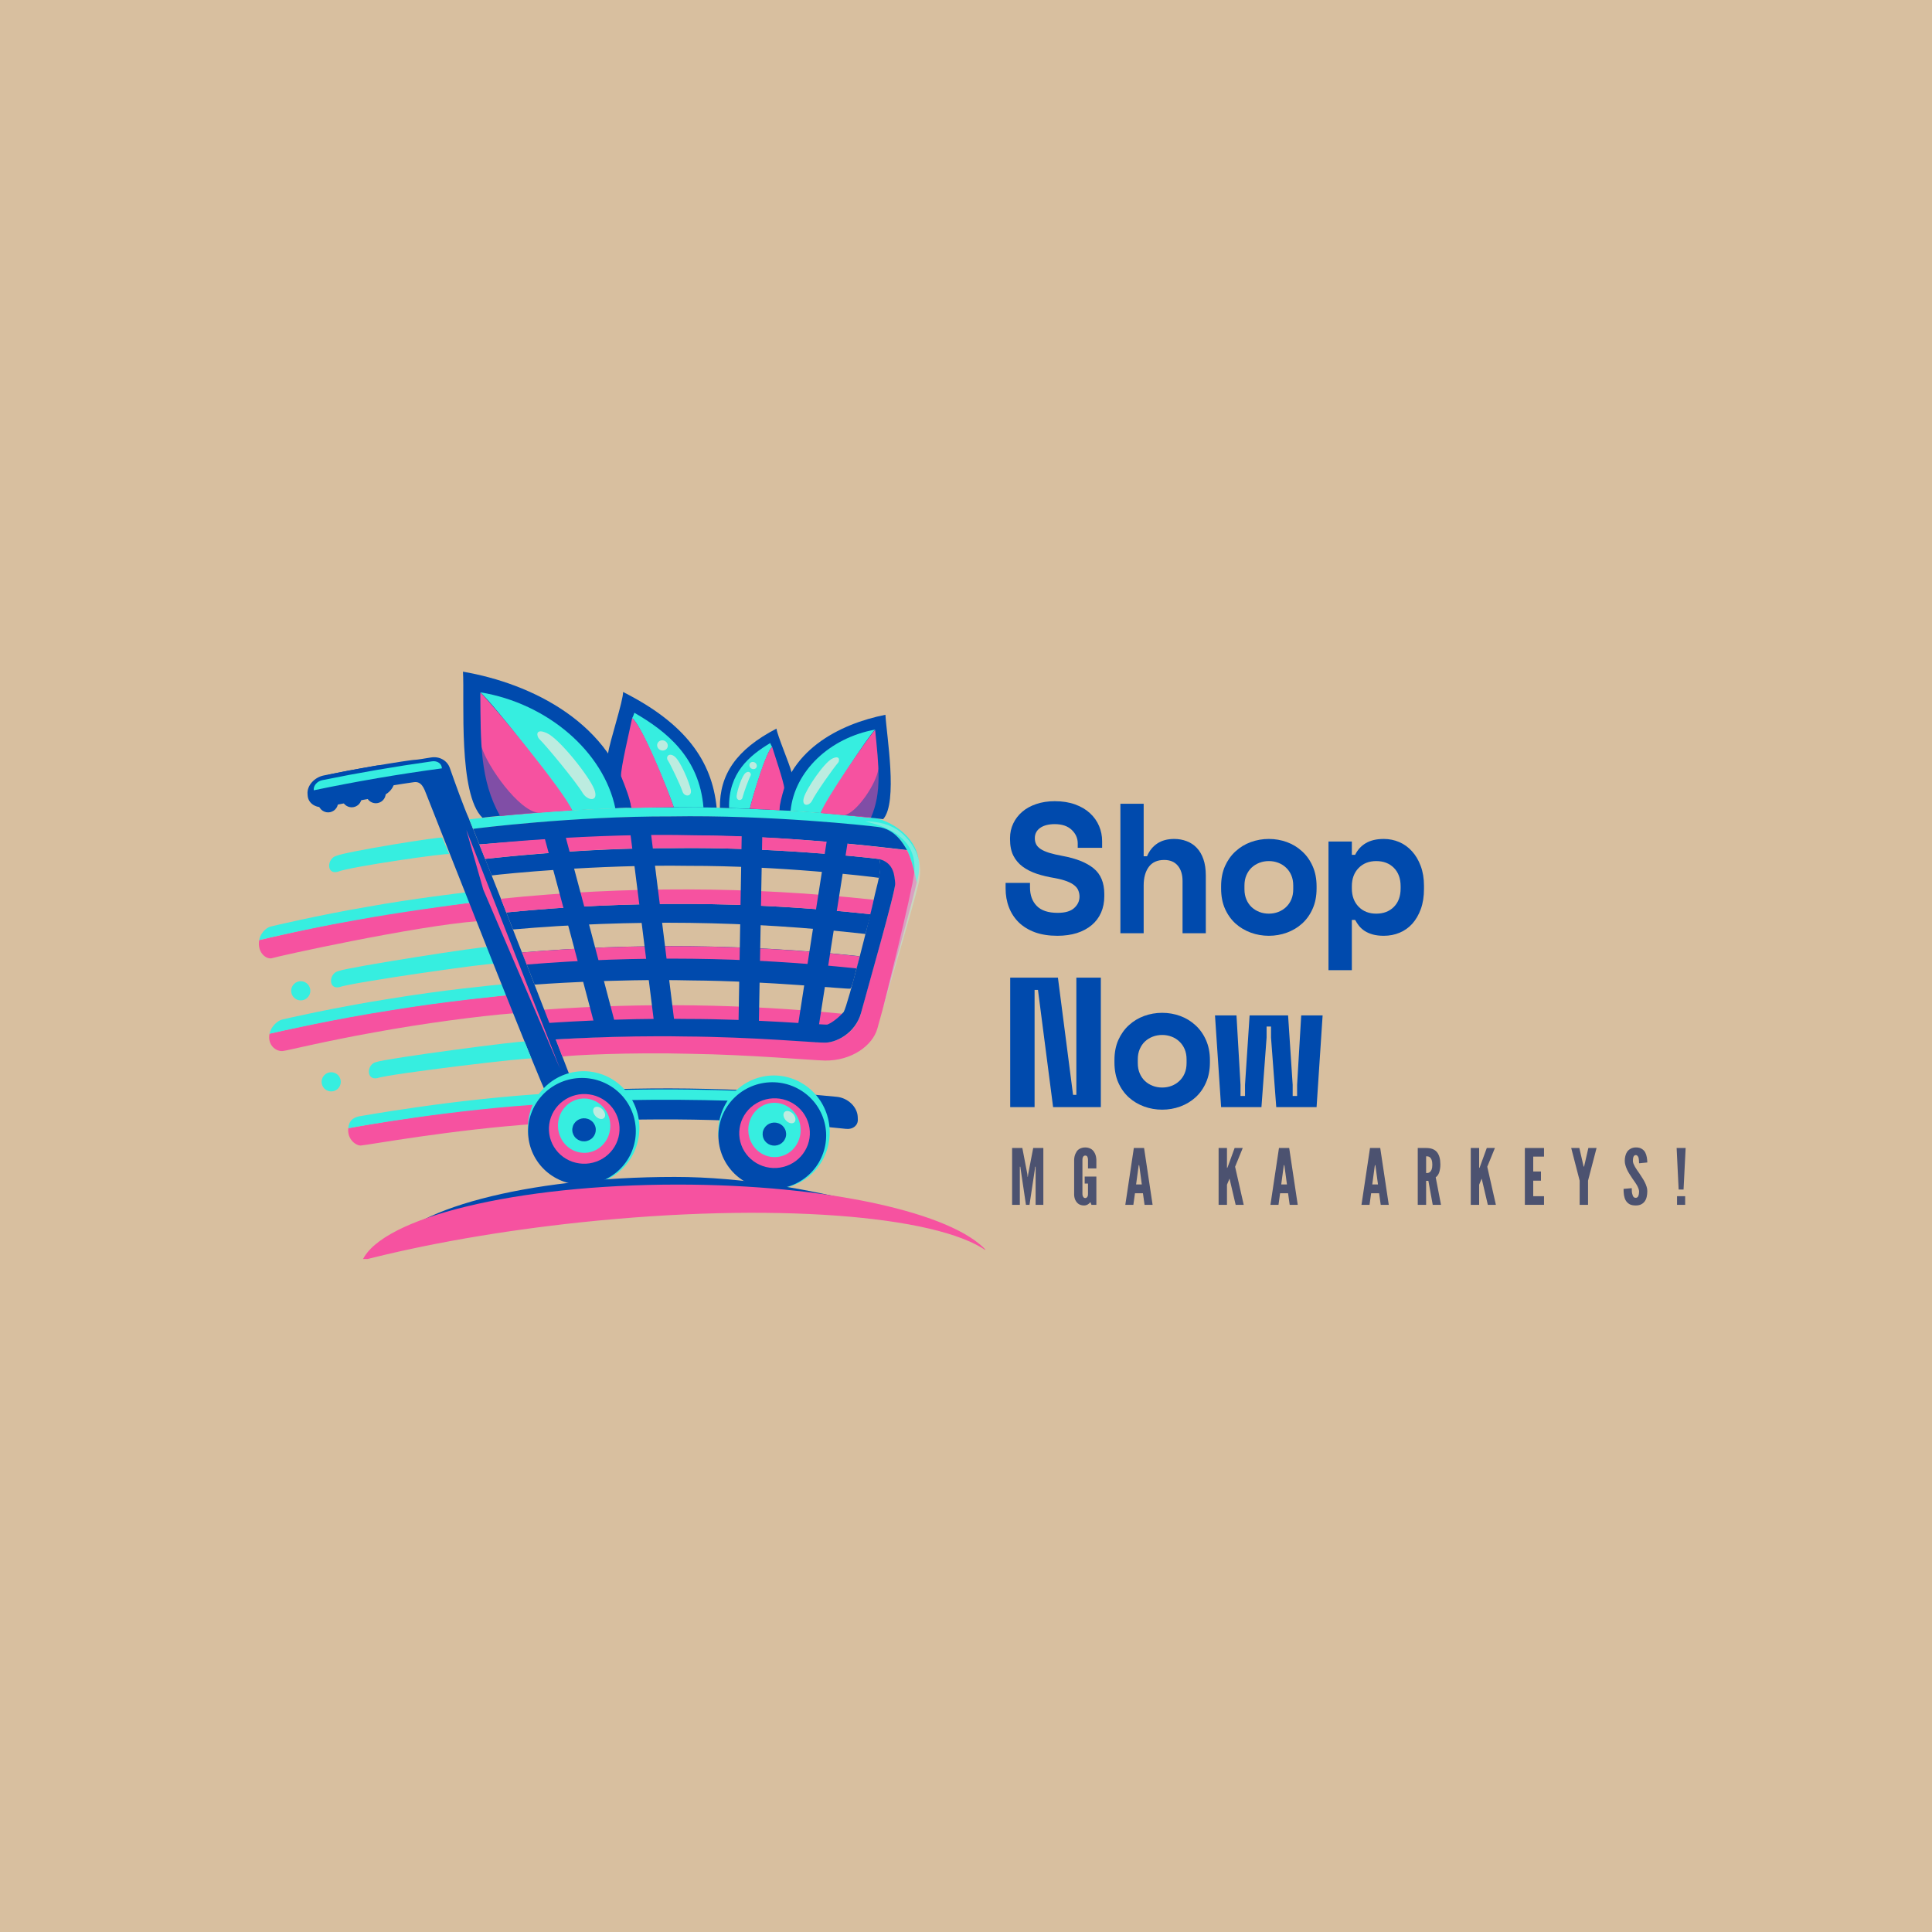<svg xmlns="http://www.w3.org/2000/svg" xmlns:xlink="http://www.w3.org/1999/xlink" width="500" zoomAndPan="magnify" viewBox="0 0 375 375" height="500" preserveAspectRatio="xMidYMid meet" version="1.0"><defs><filter x="0%" y="0%" width="100%" height="100%" id="1179db35fb"><feColorMatrix values="0 0 0 0 1 0 0 0 0 1 0 0 0 0 1 0 0 0 1 0" color-interpolation-filters="sRGB"/></filter><g/><clipPath id="c8ba85549f"><path d="M 50.23 175 L 93 175 L 93 187 L 50.23 187 Z M 50.23 175 " clip-rule="nonzero"/></clipPath><clipPath id="3d2097dcec"><path d="M 50.23 173 L 92 173 L 92 183 L 50.23 183 Z M 50.23 173 " clip-rule="nonzero"/></clipPath><clipPath id="aea86db138"><path d="M 89 130.371 L 123 130.371 L 123 159 L 89 159 Z M 89 130.371 " clip-rule="nonzero"/></clipPath><mask id="c8e65ee6a7"><g filter="url(#1179db35fb)"><rect x="-37.5" width="450" fill="#000000" y="-37.5" height="450" fill-opacity="0.48"/></g></mask><clipPath id="f087d412c5"><path d="M 0.121 1 L 11.641 1 L 11.641 14.641 L 0.121 14.641 Z M 0.121 1 " clip-rule="nonzero"/></clipPath><clipPath id="9b0f89c8cb"><rect x="0" width="12" y="0" height="15"/></clipPath><mask id="29faf1a121"><g filter="url(#1179db35fb)"><rect x="-37.5" width="450" fill="#000000" y="-37.5" height="450" fill-opacity="0.48"/></g></mask><clipPath id="86bacc4319"><path d="M 0.68 0.039 L 7.879 0.039 L 7.879 9.879 L 0.68 9.879 Z M 0.68 0.039 " clip-rule="nonzero"/></clipPath><clipPath id="d2c4d57c7d"><rect x="0" width="8" y="0" height="10"/></clipPath><mask id="c5ab46cfc5"><g filter="url(#1179db35fb)"><rect x="-37.5" width="450" fill="#000000" y="-37.5" height="450" fill-opacity="0.51"/></g></mask><clipPath id="eb7f0efc2e"><path d="M 0.762 0.121 L 11.801 0.121 L 11.801 37.078 L 0.762 37.078 Z M 0.762 0.121 " clip-rule="nonzero"/></clipPath><clipPath id="cead7c4b1c"><rect x="0" width="12" y="0" height="38"/></clipPath><clipPath id="44767dbfdc"><path d="M 70 229 L 191.23 229 L 191.23 244.371 L 70 244.371 Z M 70 229 " clip-rule="nonzero"/></clipPath></defs><rect x="-37.5" width="450" fill="#ffffff" y="-37.5" height="450" fill-opacity="1"/><rect x="-37.5" width="450" fill="#d8bf9f" y="-37.5" height="450" fill-opacity="1"/><path fill="#36eee0" d="M 66.148 209.984 C 66.148 210.23 66.098 210.469 66.004 210.695 C 65.91 210.922 65.777 211.125 65.602 211.301 C 65.426 211.473 65.227 211.609 64.996 211.703 C 64.77 211.797 64.531 211.844 64.285 211.844 C 64.039 211.844 63.801 211.797 63.574 211.703 C 63.344 211.609 63.145 211.473 62.969 211.301 C 62.793 211.125 62.66 210.922 62.566 210.695 C 62.469 210.469 62.422 210.23 62.422 209.984 C 62.422 209.734 62.469 209.5 62.566 209.27 C 62.66 209.043 62.793 208.84 62.969 208.668 C 63.145 208.492 63.344 208.359 63.574 208.262 C 63.801 208.168 64.039 208.121 64.285 208.121 C 64.531 208.121 64.77 208.168 64.996 208.262 C 65.227 208.359 65.426 208.492 65.602 208.668 C 65.777 208.84 65.91 209.043 66.004 209.27 C 66.098 209.5 66.148 209.734 66.148 209.984 Z M 66.148 209.984 " fill-opacity="1" fill-rule="nonzero"/><path fill="#36eee0" d="M 60.238 192.312 C 60.238 192.562 60.191 192.797 60.098 193.027 C 60 193.254 59.867 193.457 59.691 193.629 C 59.52 193.805 59.316 193.941 59.09 194.035 C 58.859 194.129 58.621 194.176 58.375 194.176 C 58.129 194.176 57.891 194.129 57.664 194.035 C 57.434 193.941 57.234 193.805 57.059 193.629 C 56.887 193.457 56.75 193.254 56.656 193.027 C 56.562 192.797 56.516 192.562 56.516 192.312 C 56.516 192.066 56.562 191.828 56.656 191.602 C 56.75 191.375 56.887 191.172 57.059 190.996 C 57.234 190.824 57.434 190.688 57.664 190.594 C 57.891 190.5 58.129 190.453 58.375 190.453 C 58.621 190.453 58.859 190.5 59.09 190.594 C 59.316 190.688 59.52 190.824 59.691 190.996 C 59.867 191.172 60 191.375 60.098 191.602 C 60.191 191.828 60.238 192.066 60.238 192.312 Z M 60.238 192.312 " fill-opacity="1" fill-rule="nonzero"/><path fill="#36eee0" d="M 95.891 187.086 C 95.449 186 95.004 184.922 94.562 183.84 C 94.535 183.523 67.5 187.738 65.68 188.488 C 63.82 188.898 63.645 192.129 65.902 191.598 C 68.125 190.707 95.867 186.754 95.891 187.09 Z M 95.891 187.086 " fill-opacity="1" fill-rule="nonzero"/><path fill="#f652a0" d="M 105.527 195.98 C 124.953 194.59 144.438 194.863 163.77 196.801 C 163.77 196.801 161.352 199.301 160.598 199.234 C 160.23 199.195 146.766 197.988 133.371 198.016 C 119.977 197.848 106.648 198.914 106.66 198.906 C 106.281 197.93 105.902 196.953 105.527 195.977 Z M 105.527 195.98 " fill-opacity="1" fill-rule="nonzero"/><path fill="#004aad" d="M 118.02 146.273 C 118.344 143.887 120.98 136.008 120.938 134.312 C 132.953 140.375 138.227 147.641 139.102 156.801 C 136.551 156.672 120.48 156.734 119.438 156.887 C 117.395 153.992 117.406 148.594 118.02 146.273 Z M 118.02 146.273 " fill-opacity="1" fill-rule="nonzero"/><path fill="#f652a0" d="M 142.969 217.484 C 138.52 217.094 121.031 216.703 104.328 218.117 C 87.613 219.262 71.688 222.207 70.117 222.336 C 69.289 222.48 67.348 221.266 67.602 218.992 C 68.488 218.816 87.258 215.266 106.074 214.16 C 124.879 212.676 143.73 213.633 144.5 213.727 C 143.844 214.898 143.152 216.297 142.969 217.488 Z M 142.969 217.484 " fill-opacity="1" fill-rule="nonzero"/><path fill="#f652a0" d="M 99.621 196.684 C 92.926 197.211 82.023 198.66 72.68 200.379 C 63.332 202.035 55.547 203.957 54.902 204.004 C 53.512 204.145 51.867 202.773 52.32 200.641 C 53.398 200.383 64.285 197.84 75.242 196.129 C 86.191 194.285 97.207 193.273 98.238 193.199 C 98.75 194.387 99.277 195.762 99.621 196.684 Z M 99.621 196.684 " fill-opacity="1" fill-rule="nonzero"/><path fill="#36eee0" d="M 97.395 191.066 C 96.277 191.164 85.816 192.168 75.57 193.871 C 65.32 195.465 55.285 197.758 54.77 197.891 C 53.727 198.164 52.555 199.379 52.32 200.645 C 53.887 200.289 64.984 197.777 75.922 196.09 C 86.848 194.281 97.617 193.305 98.234 193.188 C 98.023 192.727 97.699 191.824 97.391 191.066 Z M 97.395 191.066 " fill-opacity="1" fill-rule="nonzero"/><g clip-path="url(#c8ba85549f)"><path fill="#f652a0" d="M 92.73 178.801 C 80.746 179.691 53.766 185.625 52.648 186.02 C 51.406 186.129 49.926 184.668 50.305 182.477 C 51.266 182.238 61.004 179.895 70.801 178.211 C 80.59 176.426 90.441 175.301 91.363 175.219 C 91.988 176.375 92.414 177.848 92.73 178.801 Z M 92.73 178.801 " fill-opacity="1" fill-rule="nonzero"/></g><g clip-path="url(#3d2097dcec)"><path fill="#36eee0" d="M 90.574 173.199 C 89.578 173.309 80.227 174.402 71.07 176.055 C 61.906 177.617 52.941 179.73 52.48 179.855 C 51.551 180.109 50.508 181.254 50.305 182.473 C 51.625 182.156 59.867 180.211 68.816 178.641 C 77.758 177.004 87.41 175.738 91.363 175.215 C 91.152 174.816 90.895 173.945 90.57 173.195 Z M 90.574 173.199 " fill-opacity="1" fill-rule="nonzero"/></g><path fill="#004aad" d="M 106.121 212.379 C 105.066 210.883 86.91 164.695 82.793 154.266 C 82.301 152.977 81.805 151.602 80.34 151.82 C 75.684 152.465 66.074 154.191 65.465 154.195 C 64.656 154.152 61.469 152.184 63.438 150.484 C 65.395 149.832 79.719 147.438 80.637 147.473 C 81.066 147.449 82.391 147.234 83.668 147.023 C 85.289 146.758 86.801 147.605 87.309 149.059 C 88.328 151.961 90.012 156.668 91.078 159.039 C 97.898 175.805 109.852 206.855 110.73 209.148 C 109.031 209.973 107.129 211.559 106.121 212.379 Z M 106.121 212.379 " fill-opacity="1" fill-rule="nonzero"/><path fill="#36eee0" d="M 177.926 171.324 C 177.715 170.52 177.52 169.508 177.242 168.426 C 177.148 168.051 177.039 167.664 176.922 167.273 C 176.891 167.172 176.855 167.07 176.824 166.973 C 176.691 166.559 176.543 166.145 176.371 165.738 C 176.344 165.672 176.32 165.609 176.289 165.547 C 176.262 165.488 176.238 165.43 176.211 165.371 C 175.938 164.773 175.613 164.191 175.227 163.648 C 174.184 162.195 172.672 161.016 170.387 160.551 C 167.996 160.262 149.094 158.215 130.41 158.5 C 111.727 158.434 93.262 160.703 91.836 160.918 C 91.609 160.352 91.293 159.496 91.082 159.039 C 92.277 158.887 111.281 156.598 130.246 156.723 C 149.215 156.473 168.141 158.629 169.277 158.719 C 170.609 158.793 173.18 159.703 175.254 161.539 C 177.586 163.594 179.293 166.816 177.934 171.324 Z M 177.926 171.324 " fill-opacity="1" fill-rule="nonzero"/><path fill="#004aad" d="M 93.039 163.891 C 96.562 163.695 116.867 161.727 136.477 162.227 C 156.098 162.344 175.027 164.934 176.047 164.996 C 175.418 163.895 173.781 160.898 170.387 160.508 C 168.516 160.254 149.254 158.145 130.262 158.465 C 111.273 158.406 92.547 160.781 91.836 160.879 C 92.355 162.172 92.824 163.344 93.043 163.891 Z M 93.039 163.891 " fill-opacity="1" fill-rule="nonzero"/><path fill="#004aad" d="M 95.43 169.922 C 97.949 169.602 115.914 167.773 133.637 168.059 C 151.371 168.035 168.863 170.121 170.59 170.387 C 170.875 169.484 171.012 167.539 170.652 166.738 C 167.336 166.297 148.973 164.398 131.043 164.625 C 113.117 164.535 95.633 166.574 94.152 166.711 C 94.566 167.75 95.125 169.16 95.43 169.922 Z M 95.43 169.922 " fill-opacity="1" fill-rule="nonzero"/><path fill="#f652a0" d="M 177.926 171.324 C 177.375 173.93 173.625 187.574 171.551 195.09 C 171.551 195.09 171.551 195.102 171.551 195.102 L 171.551 195.109 C 170.949 197.27 170.496 198.922 170.293 199.652 C 169.383 202.902 165.34 205.926 160.098 205.852 C 157.484 205.793 145.602 204.715 133.93 204.539 C 122.266 204.23 110.816 204.82 109.16 205.082 C 108.758 204.039 108.258 202.742 107.875 201.75 C 108.832 201.668 121.285 200.852 133.75 201.086 C 146.219 201.156 158.707 202.281 159.824 202.363 C 162.094 202.504 166.148 200.691 167.148 196.543 C 168.141 192.375 173.75 173.531 173.73 171.566 C 173.699 169.59 172.961 167.41 170.656 166.738 C 166.746 166.219 148.012 164.352 130.051 164.617 C 112.094 164.562 94.91 166.648 94.156 166.711 C 93.836 165.906 93.047 163.93 93.047 163.93 C 95.16 163.738 115.055 161.645 134.816 162.129 C 154.594 162.211 174.234 164.867 176.051 165.035 C 176.105 165.141 176.16 165.254 176.215 165.371 C 176.242 165.43 176.27 165.484 176.293 165.547 C 176.324 165.609 176.348 165.672 176.375 165.738 C 176.535 166.117 176.688 166.535 176.832 166.973 C 176.863 167.074 176.895 167.176 176.926 167.273 C 177.043 167.637 177.152 168.008 177.254 168.371 C 177.574 169.539 177.82 170.66 177.93 171.324 Z M 177.926 171.324 " fill-opacity="1" fill-rule="nonzero"/><path fill="#004aad" d="M 99.57 180.406 C 122.371 178.414 145.293 178.703 167.984 181.285 C 168.324 180.008 168.668 178.73 169.008 177.457 C 145.543 174.895 121.84 174.781 98.273 177.102 C 98.707 178.203 99.141 179.305 99.57 180.406 Z M 99.57 180.406 " fill-opacity="1" fill-rule="nonzero"/><path fill="#f652a0" d="M 97.227 174.449 C 97.574 175.332 97.922 176.219 98.273 177.102 C 121.84 174.781 145.543 174.895 169.008 177.457 C 169.199 176.52 169.395 175.578 169.586 174.645 C 145.582 172.023 121.328 171.965 97.227 174.449 Z M 97.227 174.449 " fill-opacity="1" fill-rule="nonzero"/><path fill="#004aad" d="M 101.324 184.875 C 123.145 183.023 145.059 183.258 166.773 185.594 C 166.773 185.594 165.539 191.504 165.059 191.895 C 164.602 192.055 149.305 190.41 134.086 190.301 C 118.875 189.941 103.738 191.117 103.758 191.113 C 102.949 189.031 102.137 186.949 101.324 184.875 Z M 101.324 184.875 " fill-opacity="1" fill-rule="nonzero"/><path fill="#f652a0" d="M 102.238 187.215 C 123.586 185.465 145.023 185.715 166.27 187.977 C 166.473 187.191 166.676 186.41 166.883 185.629 C 145.133 183.277 123.18 183.027 101.324 184.875 C 101.629 185.656 101.934 186.438 102.238 187.215 Z M 102.238 187.215 " fill-opacity="1" fill-rule="nonzero"/><path fill="#004aad" d="M 107.062 201.801 C 107.062 201.801 119.887 200.934 132.883 201.18 C 145.887 201.246 159.059 202.438 159.824 202.367 C 162.09 202.535 166.055 200.629 167.145 196.543 C 168.227 192.441 173.891 172.797 173.758 171.449 C 173.617 170.098 173.594 167.512 170.652 166.738 C 171.324 168.719 170.164 171.828 169.586 174.641 C 169 177.445 164.598 195.047 163.754 196.43 C 162.59 197.715 161.32 198.613 160.578 198.867 C 160.223 198.992 146.785 197.781 133.293 197.777 C 119.809 197.574 106.273 198.574 105.828 198.598 C 106.219 199.605 107.066 201.797 107.066 201.797 Z M 107.062 201.801 " fill-opacity="1" fill-rule="nonzero"/><path fill="#36eee0" d="M 103.152 205.465 C 102.715 204.371 102.273 203.277 101.832 202.188 C 101.812 201.871 74.855 205.441 73.031 206.145 C 71.176 206.512 70.996 209.742 73.25 209.266 C 75.477 208.43 103.133 205.137 103.152 205.469 Z M 103.152 205.465 " fill-opacity="1" fill-rule="nonzero"/><path fill="#36eee0" d="M 87.191 165.801 C 86.746 164.73 86.297 163.66 85.848 162.594 C 85.816 162.277 67.133 165.305 65.316 166.109 C 63.453 166.574 63.285 169.809 65.547 169.211 C 67.762 168.254 87.156 165.465 87.191 165.797 Z M 87.191 165.801 " fill-opacity="1" fill-rule="nonzero"/><g clip-path="url(#aea86db138)"><path fill="#004aad" d="M 93.645 158.73 C 88.895 154.141 90.191 135.832 89.863 130.371 C 103.082 132.645 119.18 140.359 122.578 156.785 C 118.164 156.473 95.348 158.391 93.645 158.73 Z M 93.645 158.73 " fill-opacity="1" fill-rule="nonzero"/></g><path fill="#36eee0" d="M 111.047 157.289 C 108.23 152.715 95.77 136.543 93.223 134.375 C 106.316 136.52 117.16 145.941 119.438 156.883 C 117.191 156.977 111.043 157.273 111.047 157.289 Z M 111.047 157.289 " fill-opacity="1" fill-rule="nonzero"/><path fill="#f652a0" d="M 97.074 158.398 C 93.133 151.402 93.309 144.215 93.227 134.441 C 95.238 136.184 109.785 153.973 111.047 157.289 C 108.113 157.453 97.074 158.352 97.074 158.398 Z M 97.074 158.398 " fill-opacity="1" fill-rule="nonzero"/><path fill="#36eee0" d="M 130.777 156.691 C 129.512 153.008 124.383 140.48 122.695 139.391 C 122.922 139.023 123.062 138.555 123.125 138.344 C 129.32 141.918 135.727 146.98 136.543 156.715 C 135.141 156.699 130.777 156.68 130.777 156.691 Z M 130.777 156.691 " fill-opacity="1" fill-rule="nonzero"/><path fill="#f652a0" d="M 122.566 156.801 C 123.852 156.781 129.41 156.719 130.781 156.688 C 129.727 153.5 124.82 141.105 122.699 139.387 C 122.336 141.262 120.398 149.309 120.551 150.664 C 121.492 152.965 122.246 155.02 122.57 156.801 Z M 122.566 156.801 " fill-opacity="1" fill-rule="nonzero"/><path fill="#bcece0" d="M 104.664 143.43 C 106.02 144.73 111.957 151.934 113.152 154.008 C 114.125 155.492 116.312 155.68 115.336 153.184 C 114.363 150.672 108.566 143.383 106.168 142.309 C 103.777 141.223 104.188 142.953 104.664 143.43 Z M 104.664 143.43 " fill-opacity="1" fill-rule="nonzero"/><path fill="#bcece0" d="M 129.613 147.559 C 130.184 148.422 132.02 152.316 132.445 153.551 C 132.758 154.73 134.363 154.73 134.082 153.293 C 133.805 151.855 132.051 147.688 130.941 146.836 C 129.832 145.98 129.18 146.93 129.613 147.562 Z M 129.613 147.559 " fill-opacity="1" fill-rule="nonzero"/><path fill="#bcece0" d="M 129.621 144.68 C 129.652 145.227 129.211 145.676 128.641 145.684 C 128.07 145.688 127.582 145.246 127.551 144.699 C 127.52 144.152 127.961 143.699 128.531 143.695 C 129.102 143.691 129.59 144.133 129.621 144.68 Z M 129.621 144.68 " fill-opacity="1" fill-rule="nonzero"/><g mask="url(#c8e65ee6a7)"><g transform="matrix(1, 0, 0, 1, 93, 144)"><g clip-path="url(#9b0f89c8cb)"><g clip-path="url(#f087d412c5)"><path fill="#004aad" d="M 4.074 14.398 C 1.465 11.98 0.145 3.961 0.488 1.023 C 1.582 4.688 7.688 13.398 11.473 13.738 C 9.672 13.816 4.074 14.395 4.074 14.398 Z M 4.074 14.398 " fill-opacity="1" fill-rule="nonzero"/></g></g></g></g><path fill="#f652a0" d="M 122.566 156.801 C 122.188 154.918 121.328 148.148 121.848 146.629 C 122.863 149.914 124.824 155.797 125.234 156.746 C 124.711 156.75 122.57 156.801 122.57 156.801 Z M 122.566 156.801 " fill-opacity="1" fill-rule="nonzero"/><path fill="#004aad" d="M 153.641 149.906 C 153.238 148.219 150.816 142.613 150.719 141.422 C 142.832 145.512 139.664 150.402 139.73 156.797 C 141.52 156.82 152.727 157.277 153.449 157.379 C 154.652 155.375 154.238 151.555 153.641 149.906 Z M 153.641 149.906 " fill-opacity="1" fill-rule="nonzero"/><path fill="#004aad" d="M 171.418 159.004 C 174.34 155.734 172.059 142.637 171.863 138.738 C 162.973 140.5 152.406 145.762 151.262 157.246 C 154.328 157.18 170.242 158.805 171.418 159.004 Z M 171.418 159.004 " fill-opacity="1" fill-rule="nonzero"/><path fill="#36eee0" d="M 159.301 157.812 C 160.918 154.652 168.285 143.211 169.859 141.617 C 161.027 143.211 154.219 149.703 153.449 157.379 C 155.02 157.496 159.301 157.809 159.301 157.812 Z M 159.301 157.812 " fill-opacity="1" fill-rule="nonzero"/><path fill="#f652a0" d="M 169.031 158.75 C 171.219 153.777 170.551 148.637 169.863 141.664 C 168.625 142.965 159.938 155.527 159.301 157.812 C 161.348 157.992 169.035 158.723 169.031 158.75 Z M 169.031 158.75 " fill-opacity="1" fill-rule="nonzero"/><path fill="#36eee0" d="M 145.539 156.973 C 146.156 154.426 148.789 145.723 149.875 144.973 C 149.691 144.711 149.562 144.379 149.504 144.23 C 145.469 146.645 141.367 150.027 141.512 156.824 C 142.496 156.859 145.539 156.973 145.539 156.977 Z M 145.539 156.973 " fill-opacity="1" fill-rule="nonzero"/><path fill="#f652a0" d="M 151.27 157.258 C 150.379 157.215 146.5 157.035 145.539 156.973 C 146.043 154.766 148.535 146.152 149.875 144.969 C 150.27 146.297 152.219 152.008 152.215 152.965 C 151.73 154.57 151.359 156.004 151.27 157.254 Z M 151.27 157.258 " fill-opacity="1" fill-rule="nonzero"/><path fill="#bcece0" d="M 162.672 148.047 C 161.836 148.973 158.273 154.016 157.598 155.461 C 157.035 156.496 155.535 156.594 156.023 154.84 C 156.512 153.086 159.977 147.992 161.547 147.242 C 163.113 146.488 162.961 147.715 162.672 148.047 Z M 162.672 148.047 " fill-opacity="1" fill-rule="nonzero"/><path fill="#bcece0" d="M 145.676 150.582 C 145.344 151.172 144.352 153.867 144.145 154.719 C 144.016 155.539 142.895 155.492 142.984 154.492 C 143.07 153.488 143.988 150.609 144.695 150.035 C 145.406 149.461 145.93 150.145 145.676 150.578 Z M 145.676 150.582 " fill-opacity="1" fill-rule="nonzero"/><path fill="#bcece0" d="M 145.457 148.559 C 145.477 148.945 145.816 149.27 146.215 149.285 C 146.613 149.301 146.918 149.004 146.898 148.617 C 146.879 148.23 146.543 147.906 146.145 147.891 C 145.746 147.871 145.438 148.172 145.457 148.559 Z M 145.457 148.559 " fill-opacity="1" fill-rule="nonzero"/><g mask="url(#29faf1a121)"><g transform="matrix(1, 0, 0, 1, 163, 149)"><g clip-path="url(#d2c4d57c7d)"><g clip-path="url(#86bacc4319)"><path fill="#004aad" d="M 6.273 9.719 C 7.168 8.504 7.949 2.316 7.488 0.215 C 7.195 2.957 3.289 8.832 0.879 9.219 C 2.133 9.293 7.75 9.793 6.273 9.719 Z M 6.273 9.719 " fill-opacity="1" fill-rule="nonzero"/></g></g></g></g><path fill="#f652a0" d="M 151.27 157.258 C 151.395 155.934 151.488 151.176 151.016 150.094 C 150.555 152.395 149.629 156.496 149.414 157.156 C 149.777 157.172 151.273 157.258 151.27 157.258 Z M 151.27 157.258 " fill-opacity="1" fill-rule="nonzero"/><path fill="#004aad" d="M 119.867 200.449 C 118.594 200.734 117.32 201.027 116.043 201.324 C 112.555 188.078 109.035 174.895 105.48 161.785 C 106.77 161.445 108.055 161.105 109.344 160.777 C 112.887 173.934 116.395 187.156 119.867 200.449 Z M 119.867 200.449 " fill-opacity="1" fill-rule="nonzero"/><path fill="#004aad" d="M 130.961 198.883 C 129.652 198.961 128.344 199.051 127.039 199.145 C 125.438 186.234 123.82 173.34 122.188 160.465 C 123.508 160.344 124.828 160.234 126.148 160.129 C 127.766 173.027 129.371 185.945 130.961 198.879 Z M 130.961 198.883 " fill-opacity="1" fill-rule="nonzero"/><path fill="#004aad" d="M 154.551 201.219 C 155.848 201.559 157.145 201.914 158.438 202.273 C 160.5 188.992 162.582 175.719 164.691 162.457 C 163.383 162.082 162.074 161.711 160.766 161.348 C 158.672 174.629 156.598 187.918 154.551 201.219 Z M 154.551 201.219 " fill-opacity="1" fill-rule="nonzero"/><path fill="#004aad" d="M 143.336 199.148 C 144.648 199.289 145.965 199.434 147.277 199.586 C 147.508 186.645 147.742 173.699 147.98 160.754 C 146.652 160.602 145.324 160.461 143.996 160.324 C 143.773 173.27 143.551 186.211 143.336 199.148 Z M 143.336 199.148 " fill-opacity="1" fill-rule="nonzero"/><path fill="#004aad" d="M 73.391 154.734 C 70.02 155.309 66.652 155.934 63.293 156.605 C 61.434 156.98 59.832 156.012 59.715 154.422 C 59.707 154.312 59.699 154.203 59.691 154.094 C 59.574 152.504 60.988 150.891 62.852 150.512 C 66.215 149.832 69.586 149.199 72.957 148.617 C 74.832 148.293 76.438 149.344 76.551 150.945 C 76.559 151.059 76.562 151.168 76.574 151.277 C 76.684 152.879 75.258 154.414 73.391 154.734 Z M 73.391 154.734 " fill-opacity="1" fill-rule="nonzero"/><path fill="#36eee0" d="M 85.773 149.137 C 77.449 150.254 69.156 151.672 60.902 153.395 C 60.902 153.363 60.898 153.336 60.895 153.305 C 60.836 152.469 61.574 151.629 62.555 151.43 C 69.637 149.988 76.746 148.77 83.883 147.77 C 84.867 147.633 85.711 148.207 85.766 149.051 C 85.766 149.078 85.773 149.109 85.773 149.137 Z M 85.773 149.137 " fill-opacity="1" fill-rule="nonzero"/><path fill="#004aad" d="M 164.266 219.117 C 146.738 217.277 129.082 216.816 111.445 217.73 C 107.984 217.906 105.027 215.664 104.84 212.648 C 104.828 212.477 104.816 212.312 104.809 212.141 C 124.027 210.758 143.301 211.004 162.426 212.891 C 164.586 213.102 166.398 214.855 166.484 216.773 C 166.492 216.945 166.496 217.117 166.504 217.285 C 166.555 218.434 165.551 219.25 164.266 219.113 Z M 164.266 219.117 " fill-opacity="1" fill-rule="nonzero"/><path fill="#36eee0" d="M 69.637 216.688 C 69.16 216.816 88.215 213.23 107.449 212.195 C 126.676 210.746 146.086 211.848 146.047 211.852 C 145.559 212.293 144.895 213.309 144.5 213.727 C 143.086 213.742 124.953 212.863 106.66 214.238 C 88.359 215.27 69.898 218.559 67.602 218.992 C 67.738 217.684 68.301 217.016 69.637 216.688 Z M 69.637 216.688 " fill-opacity="1" fill-rule="nonzero"/><path fill="#36eee0" d="M 161.031 219.168 C 161.07 219.891 161.039 220.609 160.941 221.324 C 160.84 222.039 160.672 222.738 160.438 223.422 C 160.203 224.102 159.902 224.754 159.543 225.375 C 159.18 225.996 158.762 226.574 158.289 227.113 C 157.812 227.648 157.293 228.137 156.727 228.566 C 156.156 229 155.551 229.371 154.91 229.684 C 154.27 229.996 153.605 230.242 152.918 230.418 C 152.23 230.598 151.531 230.707 150.82 230.746 C 150.113 230.785 149.406 230.75 148.703 230.648 C 148 230.547 147.312 230.375 146.641 230.133 C 145.973 229.891 145.332 229.586 144.719 229.219 C 144.109 228.848 143.535 228.422 143.008 227.941 C 142.477 227.457 142 226.926 141.574 226.348 C 141.148 225.77 140.781 225.152 140.473 224.5 C 140.164 223.848 139.922 223.172 139.746 222.473 C 139.57 221.773 139.461 221.062 139.422 220.34 C 139.383 219.617 139.414 218.898 139.512 218.184 C 139.613 217.469 139.781 216.77 140.016 216.09 C 140.254 215.406 140.551 214.758 140.914 214.137 C 141.273 213.516 141.691 212.934 142.164 212.398 C 142.641 211.859 143.16 211.375 143.73 210.941 C 144.297 210.508 144.902 210.137 145.543 209.824 C 146.184 209.512 146.848 209.27 147.535 209.09 C 148.223 208.91 148.922 208.801 149.633 208.766 C 150.34 208.727 151.047 208.758 151.75 208.859 C 152.453 208.965 153.141 209.137 153.812 209.375 C 154.48 209.617 155.125 209.922 155.734 210.293 C 156.348 210.66 156.918 211.086 157.445 211.57 C 157.977 212.051 158.453 212.582 158.879 213.164 C 159.309 213.742 159.676 214.355 159.98 215.008 C 160.289 215.66 160.531 216.336 160.707 217.035 C 160.887 217.738 160.992 218.449 161.031 219.168 Z M 161.031 219.168 " fill-opacity="1" fill-rule="nonzero"/><path fill="#004aad" d="M 160.344 219.855 C 160.379 220.535 160.348 221.211 160.25 221.883 C 160.152 222.559 159.988 223.215 159.762 223.855 C 159.531 224.5 159.242 225.113 158.895 225.699 C 158.543 226.281 158.137 226.828 157.68 227.336 C 157.219 227.844 156.715 228.301 156.168 228.707 C 155.617 229.117 155.031 229.469 154.414 229.762 C 153.793 230.055 153.152 230.289 152.484 230.457 C 151.82 230.625 151.145 230.727 150.461 230.766 C 149.773 230.801 149.09 230.773 148.41 230.676 C 147.73 230.582 147.066 230.422 146.422 230.195 C 145.773 229.969 145.152 229.684 144.562 229.336 C 143.973 228.988 143.422 228.59 142.91 228.137 C 142.398 227.68 141.938 227.184 141.527 226.637 C 141.117 226.094 140.762 225.516 140.465 224.902 C 140.168 224.289 139.938 223.652 139.766 222.992 C 139.598 222.336 139.492 221.664 139.457 220.988 C 139.418 220.309 139.449 219.633 139.547 218.957 C 139.645 218.285 139.809 217.625 140.035 216.984 C 140.266 216.344 140.555 215.73 140.906 215.145 C 141.254 214.559 141.66 214.012 142.117 213.508 C 142.578 213 143.082 212.543 143.633 212.133 C 144.18 211.727 144.766 211.375 145.387 211.082 C 146.004 210.785 146.648 210.555 147.312 210.387 C 147.977 210.219 148.652 210.113 149.34 210.078 C 150.023 210.039 150.707 210.07 151.387 210.164 C 152.066 210.262 152.73 210.422 153.379 210.648 C 154.023 210.875 154.645 211.16 155.234 211.508 C 155.824 211.852 156.375 212.254 156.887 212.707 C 157.398 213.16 157.859 213.66 158.27 214.203 C 158.684 214.746 159.035 215.328 159.332 215.941 C 159.629 216.555 159.863 217.188 160.031 217.848 C 160.203 218.508 160.305 219.176 160.344 219.855 Z M 160.344 219.855 " fill-opacity="1" fill-rule="nonzero"/><path fill="#f652a0" d="M 157.184 219.574 C 157.207 220.02 157.188 220.461 157.125 220.902 C 157.059 221.34 156.953 221.77 156.805 222.191 C 156.652 222.609 156.465 223.008 156.234 223.391 C 156.004 223.773 155.738 224.129 155.438 224.461 C 155.137 224.793 154.805 225.09 154.445 225.359 C 154.086 225.625 153.703 225.855 153.297 226.047 C 152.891 226.238 152.469 226.391 152.031 226.5 C 151.598 226.609 151.152 226.68 150.703 226.703 C 150.254 226.727 149.809 226.707 149.363 226.645 C 148.918 226.582 148.48 226.477 148.059 226.332 C 147.633 226.184 147.227 225.996 146.84 225.77 C 146.453 225.543 146.09 225.281 145.758 224.984 C 145.422 224.691 145.121 224.363 144.852 224.008 C 144.582 223.652 144.348 223.273 144.152 222.875 C 143.961 222.473 143.809 222.059 143.695 221.629 C 143.586 221.199 143.516 220.762 143.492 220.316 C 143.469 219.875 143.488 219.434 143.555 218.992 C 143.617 218.551 143.723 218.121 143.875 217.703 C 144.023 217.285 144.215 216.883 144.445 216.5 C 144.672 216.117 144.938 215.762 145.238 215.43 C 145.539 215.102 145.871 214.801 146.23 214.535 C 146.59 214.27 146.977 214.039 147.379 213.848 C 147.785 213.652 148.207 213.504 148.645 213.391 C 149.082 213.281 149.523 213.215 149.973 213.191 C 150.422 213.164 150.871 213.184 151.316 213.246 C 151.762 213.309 152.195 213.414 152.621 213.562 C 153.043 213.711 153.449 213.898 153.836 214.121 C 154.223 214.348 154.586 214.609 154.922 214.906 C 155.254 215.203 155.559 215.527 155.828 215.883 C 156.098 216.238 156.328 216.617 156.523 217.02 C 156.719 217.418 156.871 217.836 156.98 218.266 C 157.094 218.695 157.16 219.133 157.184 219.574 Z M 157.184 219.574 " fill-opacity="1" fill-rule="nonzero"/><path fill="#36eee0" d="M 155.398 219.047 C 155.418 219.395 155.406 219.738 155.359 220.082 C 155.312 220.422 155.234 220.758 155.121 221.086 C 155.012 221.41 154.871 221.723 154.703 222.02 C 154.535 222.32 154.336 222.598 154.113 222.855 C 153.895 223.109 153.648 223.344 153.383 223.551 C 153.113 223.758 152.832 223.938 152.531 224.086 C 152.23 224.234 151.918 224.352 151.594 224.438 C 151.27 224.523 150.941 224.574 150.609 224.59 C 150.277 224.609 149.945 224.594 149.613 224.543 C 149.285 224.492 148.961 224.41 148.645 224.297 C 148.332 224.18 148.027 224.035 147.742 223.855 C 147.453 223.68 147.188 223.473 146.938 223.242 C 146.688 223.012 146.465 222.758 146.262 222.477 C 146.062 222.199 145.891 221.906 145.742 221.594 C 145.598 221.281 145.484 220.957 145.402 220.621 C 145.316 220.285 145.266 219.945 145.25 219.598 C 145.23 219.25 145.242 218.906 145.289 218.566 C 145.336 218.223 145.414 217.887 145.527 217.559 C 145.637 217.234 145.777 216.922 145.945 216.625 C 146.113 216.328 146.312 216.051 146.535 215.793 C 146.754 215.535 147 215.301 147.266 215.094 C 147.535 214.887 147.816 214.711 148.117 214.559 C 148.418 214.41 148.73 214.293 149.055 214.211 C 149.379 214.125 149.707 214.07 150.039 214.055 C 150.371 214.035 150.703 214.051 151.035 214.102 C 151.363 214.152 151.688 214.234 152.004 214.352 C 152.316 214.465 152.621 214.613 152.906 214.789 C 153.195 214.965 153.461 215.172 153.711 215.402 C 153.961 215.633 154.184 215.891 154.387 216.168 C 154.586 216.445 154.758 216.738 154.906 217.051 C 155.051 217.367 155.164 217.691 155.246 218.023 C 155.332 218.359 155.383 218.703 155.398 219.047 Z M 155.398 219.047 " fill-opacity="1" fill-rule="nonzero"/><path fill="#004aad" d="M 152.582 220.004 C 152.602 220.301 152.559 220.59 152.457 220.867 C 152.355 221.148 152.203 221.398 152 221.621 C 151.801 221.84 151.562 222.016 151.289 222.145 C 151.016 222.273 150.727 222.344 150.426 222.363 C 150.125 222.379 149.832 222.336 149.543 222.238 C 149.258 222.141 149.004 221.992 148.781 221.793 C 148.555 221.598 148.375 221.363 148.246 221.098 C 148.117 220.828 148.043 220.547 148.027 220.25 C 148.012 219.953 148.051 219.664 148.152 219.387 C 148.254 219.105 148.406 218.855 148.609 218.633 C 148.809 218.414 149.047 218.238 149.32 218.109 C 149.594 217.98 149.883 217.906 150.184 217.891 C 150.484 217.875 150.781 217.918 151.066 218.016 C 151.352 218.113 151.605 218.262 151.832 218.457 C 152.055 218.656 152.234 218.891 152.363 219.156 C 152.496 219.426 152.566 219.707 152.582 220.004 Z M 152.582 220.004 " fill-opacity="1" fill-rule="nonzero"/><path fill="#bcece0" d="M 153.918 216.191 C 154.043 216.324 154.148 216.469 154.227 216.625 C 154.309 216.781 154.363 216.938 154.387 217.09 C 154.41 217.246 154.402 217.387 154.367 217.516 C 154.332 217.648 154.27 217.754 154.176 217.84 C 154.086 217.926 153.977 217.98 153.844 218.008 C 153.711 218.035 153.57 218.035 153.418 218 C 153.266 217.965 153.113 217.902 152.961 217.812 C 152.812 217.723 152.676 217.609 152.551 217.477 C 152.426 217.344 152.32 217.199 152.242 217.043 C 152.16 216.887 152.105 216.73 152.082 216.578 C 152.059 216.422 152.066 216.281 152.102 216.148 C 152.137 216.02 152.199 215.914 152.293 215.828 C 152.383 215.742 152.492 215.688 152.625 215.66 C 152.758 215.629 152.898 215.633 153.051 215.668 C 153.203 215.703 153.355 215.766 153.508 215.855 C 153.656 215.945 153.793 216.059 153.918 216.191 Z M 153.918 216.191 " fill-opacity="1" fill-rule="nonzero"/><path fill="#36eee0" d="M 124.086 218.34 C 124.125 219.059 124.098 219.777 123.996 220.492 C 123.895 221.211 123.727 221.906 123.492 222.59 C 123.258 223.27 122.961 223.922 122.598 224.543 C 122.234 225.164 121.816 225.742 121.344 226.281 C 120.871 226.82 120.348 227.305 119.781 227.738 C 119.211 228.168 118.609 228.543 117.969 228.855 C 117.328 229.164 116.664 229.41 115.973 229.59 C 115.285 229.766 114.586 229.875 113.879 229.914 C 113.168 229.953 112.461 229.922 111.758 229.816 C 111.055 229.715 110.367 229.543 109.699 229.301 C 109.027 229.062 108.387 228.758 107.773 228.387 C 107.164 228.02 106.594 227.594 106.062 227.109 C 105.535 226.625 105.055 226.094 104.629 225.516 C 104.203 224.938 103.836 224.32 103.527 223.672 C 103.219 223.02 102.977 222.344 102.801 221.641 C 102.625 220.941 102.516 220.23 102.477 219.508 C 102.438 218.789 102.469 218.07 102.57 217.352 C 102.668 216.637 102.836 215.941 103.074 215.258 C 103.309 214.578 103.605 213.926 103.969 213.305 C 104.328 212.684 104.746 212.102 105.223 211.566 C 105.695 211.027 106.219 210.543 106.785 210.109 C 107.352 209.676 107.957 209.305 108.598 208.992 C 109.238 208.684 109.902 208.438 110.59 208.258 C 111.281 208.082 111.977 207.973 112.688 207.934 C 113.398 207.895 114.105 207.926 114.809 208.031 C 115.512 208.133 116.199 208.305 116.867 208.547 C 117.539 208.785 118.18 209.09 118.789 209.461 C 119.402 209.828 119.973 210.254 120.504 210.738 C 121.031 211.223 121.508 211.754 121.938 212.332 C 122.363 212.91 122.73 213.523 123.039 214.176 C 123.344 214.828 123.586 215.504 123.766 216.207 C 123.941 216.906 124.047 217.617 124.086 218.34 Z M 124.086 218.34 " fill-opacity="1" fill-rule="nonzero"/><path fill="#004aad" d="M 123.398 219.023 C 123.434 219.703 123.402 220.379 123.305 221.055 C 123.207 221.727 123.047 222.383 122.816 223.027 C 122.59 223.668 122.301 224.281 121.949 224.867 C 121.598 225.453 121.195 226 120.734 226.504 C 120.277 227.012 119.773 227.469 119.223 227.875 C 118.672 228.285 118.09 228.637 117.469 228.93 C 116.848 229.227 116.207 229.457 115.543 229.625 C 114.875 229.793 114.199 229.898 113.516 229.934 C 112.828 229.973 112.148 229.941 111.469 229.848 C 110.789 229.75 110.125 229.59 109.477 229.363 C 108.828 229.137 108.211 228.852 107.617 228.504 C 107.027 228.16 106.477 227.758 105.965 227.305 C 105.457 226.852 104.996 226.352 104.582 225.809 C 104.172 225.262 103.816 224.684 103.52 224.07 C 103.223 223.457 102.992 222.82 102.82 222.164 C 102.652 221.504 102.547 220.836 102.512 220.156 C 102.477 219.477 102.504 218.801 102.602 218.125 C 102.699 217.453 102.863 216.797 103.094 216.152 C 103.32 215.512 103.609 214.898 103.961 214.312 C 104.312 213.727 104.715 213.184 105.176 212.676 C 105.633 212.168 106.137 211.711 106.688 211.305 C 107.238 210.895 107.82 210.543 108.441 210.25 C 109.059 209.957 109.703 209.723 110.367 209.555 C 111.035 209.387 111.707 209.281 112.395 209.246 C 113.082 209.207 113.762 209.238 114.441 209.336 C 115.121 209.43 115.785 209.59 116.434 209.816 C 117.082 210.043 117.699 210.328 118.289 210.676 C 118.883 211.02 119.434 211.422 119.941 211.875 C 120.453 212.328 120.914 212.828 121.328 213.371 C 121.738 213.918 122.094 214.496 122.387 215.109 C 122.684 215.723 122.918 216.359 123.09 217.016 C 123.258 217.676 123.359 218.344 123.398 219.023 Z M 123.398 219.023 " fill-opacity="1" fill-rule="nonzero"/><path fill="#f652a0" d="M 120.242 218.746 C 120.266 219.188 120.246 219.629 120.184 220.07 C 120.117 220.508 120.012 220.938 119.859 221.359 C 119.711 221.777 119.523 222.18 119.293 222.562 C 119.062 222.941 118.797 223.301 118.496 223.629 C 118.195 223.961 117.863 224.262 117.504 224.527 C 117.145 224.793 116.762 225.023 116.355 225.215 C 115.949 225.406 115.527 225.559 115.09 225.668 C 114.656 225.781 114.211 225.848 113.762 225.871 C 113.312 225.895 112.867 225.875 112.422 225.812 C 111.977 225.75 111.539 225.645 111.113 225.5 C 110.691 225.352 110.285 225.164 109.898 224.938 C 109.512 224.711 109.148 224.453 108.816 224.156 C 108.48 223.859 108.18 223.531 107.91 223.176 C 107.637 222.82 107.406 222.445 107.211 222.043 C 107.02 221.645 106.867 221.227 106.754 220.797 C 106.645 220.367 106.574 219.93 106.551 219.484 C 106.527 219.043 106.547 218.602 106.613 218.16 C 106.676 217.723 106.781 217.293 106.934 216.871 C 107.082 216.453 107.273 216.051 107.5 215.672 C 107.73 215.289 107.996 214.93 108.297 214.602 C 108.598 214.27 108.93 213.969 109.289 213.703 C 109.648 213.438 110.031 213.207 110.438 213.016 C 110.844 212.824 111.266 212.672 111.703 212.562 C 112.137 212.449 112.582 212.383 113.031 212.359 C 113.48 212.336 113.93 212.355 114.375 212.418 C 114.82 212.48 115.254 212.586 115.68 212.73 C 116.102 212.879 116.508 213.066 116.895 213.293 C 117.281 213.52 117.645 213.777 117.98 214.074 C 118.312 214.371 118.617 214.699 118.887 215.055 C 119.156 215.41 119.387 215.785 119.582 216.188 C 119.777 216.586 119.93 217.004 120.039 217.434 C 120.152 217.863 120.219 218.301 120.242 218.746 Z M 120.242 218.746 " fill-opacity="1" fill-rule="nonzero"/><path fill="#36eee0" d="M 118.457 218.219 C 118.473 218.562 118.461 218.906 118.414 219.25 C 118.367 219.594 118.289 219.926 118.18 220.254 C 118.066 220.582 117.93 220.891 117.758 221.191 C 117.59 221.488 117.395 221.766 117.172 222.023 C 116.949 222.281 116.703 222.512 116.438 222.719 C 116.172 222.926 115.887 223.105 115.586 223.254 C 115.285 223.402 114.973 223.52 114.648 223.605 C 114.328 223.691 114 223.742 113.664 223.762 C 113.332 223.777 113 223.762 112.668 223.711 C 112.34 223.664 112.016 223.582 111.703 223.465 C 111.387 223.348 111.086 223.203 110.797 223.023 C 110.512 222.848 110.242 222.645 109.992 222.41 C 109.742 222.18 109.52 221.926 109.316 221.648 C 109.117 221.371 108.945 221.074 108.801 220.762 C 108.656 220.449 108.539 220.125 108.457 219.789 C 108.375 219.453 108.324 219.113 108.305 218.766 C 108.285 218.422 108.301 218.078 108.348 217.734 C 108.395 217.391 108.473 217.055 108.582 216.73 C 108.691 216.402 108.832 216.09 109 215.793 C 109.172 215.496 109.367 215.219 109.59 214.961 C 109.812 214.703 110.055 214.473 110.324 214.266 C 110.59 214.055 110.875 213.879 111.176 213.73 C 111.477 213.582 111.785 213.465 112.109 213.379 C 112.434 213.293 112.762 213.242 113.094 213.223 C 113.43 213.203 113.762 213.223 114.09 213.27 C 114.422 213.32 114.742 213.402 115.059 213.52 C 115.375 213.633 115.676 213.781 115.961 213.957 C 116.25 214.137 116.52 214.34 116.766 214.57 C 117.016 214.805 117.242 215.059 117.441 215.336 C 117.641 215.613 117.816 215.91 117.961 216.223 C 118.105 216.535 118.219 216.859 118.301 217.195 C 118.387 217.531 118.438 217.871 118.457 218.219 Z M 118.457 218.219 " fill-opacity="1" fill-rule="nonzero"/><path fill="#004aad" d="M 115.641 219.172 C 115.656 219.469 115.613 219.758 115.512 220.035 C 115.41 220.316 115.262 220.566 115.059 220.789 C 114.855 221.012 114.617 221.184 114.344 221.312 C 114.07 221.441 113.785 221.516 113.48 221.531 C 113.18 221.547 112.887 221.508 112.602 221.406 C 112.316 221.309 112.059 221.16 111.836 220.965 C 111.609 220.766 111.434 220.531 111.301 220.266 C 111.172 219.996 111.098 219.715 111.082 219.418 C 111.066 219.121 111.109 218.836 111.211 218.555 C 111.309 218.273 111.461 218.023 111.664 217.801 C 111.867 217.582 112.105 217.406 112.379 217.277 C 112.648 217.148 112.938 217.078 113.238 217.059 C 113.543 217.043 113.836 217.086 114.121 217.184 C 114.406 217.281 114.66 217.43 114.887 217.629 C 115.113 217.824 115.289 218.059 115.418 218.328 C 115.551 218.594 115.625 218.875 115.641 219.172 Z M 115.641 219.172 " fill-opacity="1" fill-rule="nonzero"/><path fill="#bcece0" d="M 116.977 215.363 C 117.102 215.496 117.207 215.641 117.285 215.797 C 117.367 215.953 117.418 216.109 117.441 216.262 C 117.469 216.418 117.461 216.559 117.426 216.688 C 117.391 216.82 117.324 216.926 117.234 217.012 C 117.145 217.098 117.031 217.152 116.902 217.18 C 116.77 217.207 116.625 217.207 116.473 217.172 C 116.32 217.137 116.172 217.074 116.02 216.984 C 115.871 216.895 115.73 216.781 115.605 216.648 C 115.48 216.516 115.379 216.371 115.297 216.215 C 115.219 216.059 115.164 215.902 115.141 215.75 C 115.117 215.594 115.121 215.453 115.16 215.324 C 115.195 215.191 115.258 215.086 115.348 215 C 115.441 214.914 115.551 214.859 115.684 214.832 C 115.816 214.805 115.957 214.805 116.109 214.84 C 116.262 214.875 116.414 214.938 116.562 215.027 C 116.715 215.117 116.852 215.23 116.977 215.363 Z M 116.977 215.363 " fill-opacity="1" fill-rule="nonzero"/><path fill="#004aad" d="M 65.617 155.754 C 65.617 156.012 65.57 156.258 65.473 156.492 C 65.375 156.73 65.234 156.938 65.055 157.117 C 64.871 157.301 64.664 157.438 64.426 157.535 C 64.191 157.637 63.945 157.684 63.688 157.684 C 63.434 157.684 63.188 157.637 62.949 157.535 C 62.715 157.438 62.504 157.301 62.324 157.117 C 62.145 156.938 62.004 156.73 61.906 156.492 C 61.809 156.258 61.758 156.012 61.758 155.754 C 61.758 155.5 61.809 155.254 61.906 155.016 C 62.004 154.781 62.145 154.57 62.324 154.391 C 62.504 154.211 62.715 154.07 62.949 153.973 C 63.188 153.875 63.434 153.824 63.688 153.824 C 63.945 153.824 64.191 153.875 64.426 153.973 C 64.664 154.07 64.871 154.211 65.055 154.391 C 65.234 154.57 65.375 154.781 65.473 155.016 C 65.57 155.254 65.617 155.5 65.617 155.754 Z M 65.617 155.754 " fill-opacity="1" fill-rule="nonzero"/><path fill="#004aad" d="M 70.195 154.77 C 70.195 155.023 70.148 155.27 70.051 155.508 C 69.953 155.742 69.812 155.953 69.633 156.133 C 69.449 156.312 69.242 156.453 69.004 156.551 C 68.77 156.648 68.523 156.699 68.266 156.699 C 68.012 156.699 67.766 156.648 67.527 156.551 C 67.293 156.453 67.082 156.312 66.902 156.133 C 66.723 155.953 66.582 155.742 66.484 155.508 C 66.387 155.27 66.336 155.023 66.336 154.77 C 66.336 154.512 66.387 154.266 66.484 154.031 C 66.582 153.793 66.723 153.586 66.902 153.406 C 67.082 153.223 67.293 153.086 67.527 152.988 C 67.766 152.887 68.012 152.84 68.266 152.84 C 68.523 152.84 68.77 152.887 69.004 152.988 C 69.242 153.086 69.449 153.223 69.633 153.406 C 69.812 153.586 69.953 153.793 70.051 154.031 C 70.148 154.266 70.195 154.512 70.195 154.77 Z M 70.195 154.77 " fill-opacity="1" fill-rule="nonzero"/><path fill="#004aad" d="M 74.875 153.98 C 74.875 154.234 74.828 154.48 74.73 154.719 C 74.633 154.953 74.492 155.164 74.312 155.344 C 74.129 155.523 73.922 155.664 73.684 155.762 C 73.449 155.859 73.203 155.91 72.945 155.91 C 72.691 155.91 72.445 155.859 72.207 155.762 C 71.973 155.664 71.762 155.523 71.582 155.344 C 71.402 155.164 71.262 154.953 71.164 154.719 C 71.066 154.48 71.016 154.234 71.016 153.98 C 71.016 153.723 71.066 153.477 71.164 153.242 C 71.262 153.004 71.402 152.797 71.582 152.613 C 71.762 152.434 71.973 152.293 72.207 152.195 C 72.445 152.098 72.691 152.051 72.945 152.051 C 73.203 152.051 73.449 152.098 73.684 152.195 C 73.922 152.293 74.129 152.434 74.312 152.613 C 74.492 152.797 74.633 153.004 74.73 153.242 C 74.828 153.477 74.875 153.723 74.875 153.98 Z M 74.875 153.98 " fill-opacity="1" fill-rule="nonzero"/><g mask="url(#c5ab46cfc5)"><g transform="matrix(1, 0, 0, 1, 167, 159)"><g clip-path="url(#cead7c4b1c)"><g clip-path="url(#eb7f0efc2e)"><path fill="#bcece0" d="M 11.07 13.359 C 10.48 15.961 6.504 29.539 4.309 37.02 C 4.309 37.027 4.305 37.031 4.305 37.031 C 4.305 37.031 4.305 37.027 4.305 37.02 C 4.48 36.324 10.07 14.066 10.434 10.453 C 10.438 10.438 10.438 10.418 10.441 10.402 C 11.234 3.109 4.012 1.191 0.953 0.426 C 0.953 0.426 5.406 0.223 8.18 2.855 C 10.477 4.949 12.59 8.254 11.07 13.363 Z M 11.07 13.359 " fill-opacity="1" fill-rule="nonzero"/></g></g></g></g><path fill="#f652a0" d="M 90.512 161.082 L 108.688 207.398 L 93.809 172.695 Z M 90.512 161.082 " fill-opacity="1" fill-rule="nonzero"/><path fill="#004aad" d="M 183.938 238.578 C 183.938 238.578 147.758 231.848 113.727 235.77 C 99.305 237.434 85.98 240.031 74.867 243.148 C 78.352 234.859 102.145 228.441 130.973 228.441 C 157.664 228.441 183.938 238.582 183.938 238.582 Z M 183.938 238.578 " fill-opacity="1" fill-rule="nonzero"/><g clip-path="url(#44767dbfdc)"><path fill="#f652a0" d="M 191.516 242.816 C 181.742 235.859 149.836 233.328 112.723 237.254 C 96.992 238.918 82.461 241.516 70.344 244.629 C 74.148 236.34 100.09 229.926 131.535 229.926 C 160.641 229.926 185.039 235.422 191.52 242.816 Z M 191.516 242.816 " fill-opacity="1" fill-rule="nonzero"/></g><g fill="#004aad" fill-opacity="1"><g transform="translate(193.89, 181.136)"><g><path d="M 15.297 -17.438 C 15.297 -18.445 14.906 -19.32 14.125 -20.062 C 13.344 -20.801 12.25 -21.172 10.844 -21.172 C 9.645 -21.172 8.695 -20.926 8 -20.438 C 7.312 -19.945 6.969 -19.285 6.969 -18.453 C 6.969 -18.016 7.051 -17.625 7.219 -17.281 C 7.383 -16.938 7.676 -16.625 8.094 -16.344 C 8.508 -16.07 9.055 -15.828 9.734 -15.609 C 10.422 -15.398 11.289 -15.195 12.344 -15 C 14.977 -14.52 16.988 -13.719 18.375 -12.594 C 19.758 -11.469 20.453 -9.805 20.453 -7.609 L 20.453 -7.172 C 20.453 -6.004 20.242 -4.945 19.828 -4 C 19.41 -3.051 18.805 -2.242 18.016 -1.578 C 17.223 -0.91 16.266 -0.395 15.141 -0.031 C 14.016 0.32 12.75 0.5 11.344 0.5 C 9.688 0.5 8.227 0.27 6.969 -0.188 C 5.719 -0.656 4.672 -1.301 3.828 -2.125 C 2.992 -2.957 2.363 -3.93 1.938 -5.047 C 1.508 -6.16 1.297 -7.375 1.297 -8.688 L 1.297 -9.766 L 6.031 -9.766 L 6.031 -8.906 C 6.031 -7.395 6.469 -6.191 7.344 -5.297 C 8.219 -4.398 9.57 -3.953 11.406 -3.953 C 12.844 -3.953 13.906 -4.258 14.594 -4.875 C 15.289 -5.5 15.641 -6.242 15.641 -7.109 C 15.641 -7.516 15.566 -7.898 15.422 -8.266 C 15.285 -8.641 15.035 -8.973 14.672 -9.266 C 14.316 -9.566 13.828 -9.836 13.203 -10.078 C 12.586 -10.316 11.801 -10.523 10.844 -10.703 C 9.57 -10.91 8.41 -11.188 7.359 -11.531 C 6.305 -11.883 5.391 -12.348 4.609 -12.922 C 3.836 -13.492 3.234 -14.207 2.797 -15.062 C 2.367 -15.926 2.156 -16.984 2.156 -18.234 L 2.156 -18.453 C 2.156 -19.473 2.363 -20.422 2.781 -21.297 C 3.195 -22.172 3.781 -22.93 4.531 -23.578 C 5.289 -24.223 6.203 -24.723 7.266 -25.078 C 8.328 -25.441 9.52 -25.625 10.844 -25.625 C 12.32 -25.625 13.633 -25.414 14.781 -25 C 15.938 -24.582 16.898 -24.016 17.672 -23.297 C 18.453 -22.578 19.039 -21.75 19.438 -20.812 C 19.832 -19.883 20.031 -18.906 20.031 -17.875 L 20.031 -16.578 L 15.297 -16.578 Z M 15.297 -17.438 "/></g></g></g><g fill="#004aad" fill-opacity="1"><g transform="translate(214.594, 181.136)"><g><path d="M 7.391 0 L 2.875 0 L 2.875 -25.125 L 7.391 -25.125 L 7.391 -14.938 L 8.047 -14.938 C 8.492 -16.008 9.16 -16.836 10.047 -17.422 C 10.93 -18.004 12.02 -18.297 13.312 -18.297 C 14.195 -18.297 15.008 -18.148 15.75 -17.859 C 16.5 -17.578 17.145 -17.148 17.688 -16.578 C 18.238 -16.004 18.672 -15.27 18.984 -14.375 C 19.297 -13.477 19.453 -12.422 19.453 -11.203 L 19.453 0 L 14.938 0 L 14.938 -10.125 C 14.938 -11.383 14.629 -12.379 14.016 -13.109 C 13.398 -13.848 12.52 -14.219 11.375 -14.219 C 10.039 -14.219 9.039 -13.766 8.375 -12.859 C 7.719 -11.961 7.391 -10.766 7.391 -9.266 Z M 7.391 0 "/></g></g></g><g fill="#004aad" fill-opacity="1"><g transform="translate(235.298, 181.136)"><g><path d="M 20.25 -8.688 C 20.25 -7.195 19.992 -5.883 19.484 -4.75 C 18.984 -3.613 18.301 -2.656 17.438 -1.875 C 16.582 -1.102 15.598 -0.516 14.484 -0.109 C 13.367 0.297 12.203 0.5 10.984 0.5 C 9.766 0.5 8.598 0.297 7.484 -0.109 C 6.367 -0.516 5.379 -1.102 4.516 -1.875 C 3.66 -2.656 2.977 -3.613 2.469 -4.75 C 1.969 -5.883 1.719 -7.195 1.719 -8.688 L 1.719 -9.109 C 1.719 -10.578 1.969 -11.879 2.469 -13.016 C 2.977 -14.148 3.66 -15.109 4.516 -15.891 C 5.379 -16.68 6.367 -17.281 7.484 -17.688 C 8.598 -18.094 9.766 -18.297 10.984 -18.297 C 12.203 -18.297 13.367 -18.094 14.484 -17.688 C 15.598 -17.281 16.582 -16.68 17.438 -15.891 C 18.301 -15.109 18.984 -14.148 19.484 -13.016 C 19.992 -11.879 20.25 -10.578 20.25 -9.109 Z M 10.984 -3.797 C 11.629 -3.797 12.238 -3.906 12.812 -4.125 C 13.383 -4.344 13.883 -4.656 14.312 -5.062 C 14.75 -5.469 15.094 -5.961 15.344 -6.547 C 15.594 -7.129 15.719 -7.797 15.719 -8.547 L 15.719 -9.266 C 15.719 -10.004 15.594 -10.664 15.344 -11.25 C 15.094 -11.832 14.75 -12.328 14.312 -12.734 C 13.883 -13.141 13.383 -13.453 12.812 -13.672 C 12.238 -13.891 11.629 -14 10.984 -14 C 10.336 -14 9.727 -13.891 9.156 -13.672 C 8.582 -13.453 8.078 -13.141 7.641 -12.734 C 7.211 -12.328 6.875 -11.832 6.625 -11.25 C 6.375 -10.664 6.25 -10.004 6.25 -9.266 L 6.25 -8.547 C 6.25 -7.797 6.375 -7.129 6.625 -6.547 C 6.875 -5.961 7.211 -5.469 7.641 -5.062 C 8.078 -4.656 8.582 -4.344 9.156 -4.125 C 9.727 -3.906 10.336 -3.797 10.984 -3.797 Z M 10.984 -3.797 "/></g></g></g><g fill="#004aad" fill-opacity="1"><g transform="translate(256.002, 181.136)"><g><path d="M 6.391 7.172 L 1.859 7.172 L 1.859 -17.797 L 6.391 -17.797 L 6.391 -15.219 L 7.031 -15.219 C 7.508 -16.195 8.203 -16.953 9.109 -17.484 C 10.023 -18.023 11.188 -18.297 12.594 -18.297 C 13.645 -18.297 14.645 -18.094 15.594 -17.688 C 16.539 -17.281 17.363 -16.688 18.062 -15.906 C 18.77 -15.133 19.332 -14.188 19.75 -13.062 C 20.176 -11.938 20.391 -10.656 20.391 -9.219 L 20.391 -8.578 C 20.391 -7.117 20.188 -5.828 19.781 -4.703 C 19.375 -3.578 18.82 -2.625 18.125 -1.844 C 17.426 -1.07 16.602 -0.488 15.656 -0.094 C 14.719 0.301 13.695 0.5 12.594 0.5 C 11.781 0.5 11.07 0.414 10.469 0.25 C 9.875 0.082 9.352 -0.141 8.906 -0.422 C 8.469 -0.711 8.098 -1.039 7.797 -1.406 C 7.504 -1.781 7.25 -2.172 7.031 -2.578 L 6.391 -2.578 Z M 11.125 -3.797 C 12.539 -3.797 13.68 -4.234 14.547 -5.109 C 15.422 -5.984 15.859 -7.176 15.859 -8.688 L 15.859 -9.109 C 15.859 -10.617 15.422 -11.812 14.547 -12.688 C 13.68 -13.562 12.539 -14 11.125 -14 C 9.719 -14 8.578 -13.551 7.703 -12.656 C 6.828 -11.758 6.391 -10.578 6.391 -9.109 L 6.391 -8.688 C 6.391 -7.227 6.828 -6.047 7.703 -5.141 C 8.578 -4.242 9.719 -3.797 11.125 -3.797 Z M 11.125 -3.797 "/></g></g></g><g fill="#004aad" fill-opacity="1"><g transform="translate(193.89, 214.886)"><g><path d="M 14.391 -2.375 L 15.031 -2.375 L 15.031 -25.125 L 19.781 -25.125 L 19.781 0 L 10.516 0 L 7.578 -22.75 L 6.922 -22.75 L 6.922 0 L 2.188 0 L 2.188 -25.125 L 11.453 -25.125 Z M 14.391 -2.375 "/></g></g></g><g fill="#004aad" fill-opacity="1"><g transform="translate(214.594, 214.886)"><g><path d="M 20.25 -8.688 C 20.25 -7.195 19.992 -5.883 19.484 -4.75 C 18.984 -3.613 18.301 -2.656 17.438 -1.875 C 16.582 -1.102 15.598 -0.516 14.484 -0.109 C 13.367 0.297 12.203 0.5 10.984 0.5 C 9.766 0.5 8.598 0.297 7.484 -0.109 C 6.367 -0.516 5.379 -1.102 4.516 -1.875 C 3.66 -2.656 2.977 -3.613 2.469 -4.75 C 1.969 -5.883 1.719 -7.195 1.719 -8.688 L 1.719 -9.109 C 1.719 -10.578 1.969 -11.879 2.469 -13.016 C 2.977 -14.148 3.66 -15.109 4.516 -15.891 C 5.379 -16.68 6.367 -17.281 7.484 -17.688 C 8.598 -18.094 9.766 -18.297 10.984 -18.297 C 12.203 -18.297 13.367 -18.094 14.484 -17.688 C 15.598 -17.281 16.582 -16.68 17.438 -15.891 C 18.301 -15.109 18.984 -14.148 19.484 -13.016 C 19.992 -11.879 20.25 -10.578 20.25 -9.109 Z M 10.984 -3.797 C 11.629 -3.797 12.238 -3.906 12.812 -4.125 C 13.383 -4.344 13.883 -4.656 14.312 -5.062 C 14.75 -5.469 15.094 -5.961 15.344 -6.547 C 15.594 -7.129 15.719 -7.797 15.719 -8.547 L 15.719 -9.266 C 15.719 -10.004 15.594 -10.664 15.344 -11.25 C 15.094 -11.832 14.75 -12.328 14.312 -12.734 C 13.883 -13.141 13.383 -13.453 12.812 -13.672 C 12.238 -13.891 11.629 -14 10.984 -14 C 10.336 -14 9.727 -13.891 9.156 -13.672 C 8.582 -13.453 8.078 -13.141 7.641 -12.734 C 7.211 -12.328 6.875 -11.832 6.625 -11.25 C 6.375 -10.664 6.25 -10.004 6.25 -9.266 L 6.25 -8.547 C 6.25 -7.797 6.375 -7.129 6.625 -6.547 C 6.875 -5.961 7.211 -5.469 7.641 -5.062 C 8.078 -4.656 8.582 -4.344 9.156 -4.125 C 9.727 -3.906 10.336 -3.797 10.984 -3.797 Z M 10.984 -3.797 "/></g></g></g><g fill="#004aad" fill-opacity="1"><g transform="translate(235.298, 214.886)"><g><path d="M 20.25 0 L 12.422 0 L 11.406 -13.5 L 11.406 -15.641 L 10.547 -15.641 L 10.547 -13.5 L 9.547 0 L 1.719 0 L 0.531 -17.797 L 4.703 -17.797 L 5.484 -4.312 L 5.484 -2.156 L 6.359 -2.156 L 6.359 -4.312 L 7.25 -17.797 L 14.719 -17.797 L 15.609 -4.312 L 15.609 -2.156 L 16.469 -2.156 L 16.469 -4.312 L 17.266 -17.797 L 21.422 -17.797 Z M 20.25 0 "/></g></g></g><g fill="#4c5270" fill-opacity="1"><g transform="translate(195.856, 233.855)"><g><path d="M 3.281 0 L 3.969 0 L 5.016 -6.938 L 5.062 -7.391 L 5.156 -7.391 L 5.156 0 L 6.656 0 L 6.656 -11.031 L 4.688 -11.031 L 3.719 -5.984 L 3.641 -5.406 L 3.609 -5.406 L 3.547 -5.984 L 2.578 -11.031 L 0.594 -11.031 L 0.594 0 L 2.094 0 L 2.094 -7.391 L 2.188 -7.391 L 2.25 -6.938 Z M 3.281 0 "/></g></g></g><g fill="#4c5270" fill-opacity="1"><g transform="translate(207.991, 233.855)"><g><path d="M 3.188 -7.062 L 4.812 -7.062 L 4.812 -8.766 C 4.789 -9.211 4.703 -9.602 4.547 -9.938 C 4.473 -10.094 4.383 -10.242 4.281 -10.391 C 4.176 -10.535 4.051 -10.66 3.906 -10.766 C 3.75 -10.879 3.566 -10.969 3.359 -11.031 C 3.16 -11.102 2.926 -11.141 2.656 -11.141 C 2.383 -11.141 2.145 -11.102 1.938 -11.031 C 1.727 -10.969 1.547 -10.879 1.391 -10.766 C 1.242 -10.66 1.117 -10.535 1.016 -10.391 C 0.922 -10.242 0.836 -10.094 0.766 -9.938 C 0.609 -9.602 0.52 -9.211 0.5 -8.766 L 0.5 -2.266 C 0.477 -1.816 0.535 -1.414 0.672 -1.062 C 0.734 -0.914 0.812 -0.77 0.906 -0.625 C 1 -0.488 1.113 -0.363 1.25 -0.25 C 1.383 -0.133 1.547 -0.047 1.734 0.016 C 1.922 0.086 2.145 0.125 2.406 0.125 C 2.664 0.125 2.898 0.066 3.109 -0.047 C 3.328 -0.172 3.508 -0.332 3.656 -0.531 L 3.859 0 L 4.812 0 L 4.812 -5.484 L 2.547 -5.484 L 2.547 -4.125 L 3.188 -4.125 L 3.188 -2.125 C 3.188 -1.945 3.172 -1.812 3.141 -1.719 C 3.109 -1.613 3.051 -1.52 2.969 -1.438 C 2.895 -1.352 2.789 -1.312 2.656 -1.312 C 2.52 -1.312 2.414 -1.352 2.344 -1.438 C 2.188 -1.602 2.109 -1.832 2.109 -2.125 L 2.109 -8.766 C 2.109 -8.922 2.129 -9.055 2.172 -9.172 C 2.203 -9.266 2.254 -9.352 2.328 -9.438 C 2.398 -9.52 2.508 -9.562 2.656 -9.562 C 2.789 -9.562 2.898 -9.523 2.984 -9.453 C 3.117 -9.273 3.188 -9.047 3.188 -8.766 Z M 3.188 -7.062 "/></g></g></g><g fill="#4c5270" fill-opacity="1"><g transform="translate(218.266, 233.855)"><g><path d="M 0.156 0 L 1.719 0 L 2.031 -2.25 L 3.578 -2.25 L 3.891 0 L 5.453 0 L 3.797 -11.031 L 1.812 -11.031 Z M 2.891 -7.438 L 3.359 -3.953 L 2.25 -3.953 L 2.719 -7.438 L 2.766 -7.719 L 2.844 -7.719 Z M 2.891 -7.438 "/></g></g></g><g fill="#4c5270" fill-opacity="1"><g transform="translate(228.751, 233.855)"><g/></g></g><g fill="#4c5270" fill-opacity="1"><g transform="translate(235.936, 233.855)"><g><path d="M 2.219 -11.031 L 0.594 -11.031 L 0.594 0 L 2.219 0 L 2.219 -3.906 L 2.594 -4.797 L 2.688 -5.031 L 2.734 -5.031 L 2.781 -4.797 L 3.906 0 L 5.469 0 L 3.797 -7.391 L 5.281 -11.031 L 3.703 -11.031 L 2.359 -7.344 L 2.281 -7.172 L 2.219 -7.172 Z M 2.219 -11.031 "/></g></g></g><g fill="#4c5270" fill-opacity="1"><g transform="translate(246.436, 233.855)"><g><path d="M 0.156 0 L 1.719 0 L 2.031 -2.25 L 3.578 -2.25 L 3.891 0 L 5.453 0 L 3.797 -11.031 L 1.812 -11.031 Z M 2.891 -7.438 L 3.359 -3.953 L 2.25 -3.953 L 2.719 -7.438 L 2.766 -7.719 L 2.844 -7.719 Z M 2.891 -7.438 "/></g></g></g><g fill="#4c5270" fill-opacity="1"><g transform="translate(256.921, 233.855)"><g/></g></g><g fill="#4c5270" fill-opacity="1"><g transform="translate(264.106, 233.855)"><g><path d="M 0.156 0 L 1.719 0 L 2.031 -2.25 L 3.578 -2.25 L 3.891 0 L 5.453 0 L 3.797 -11.031 L 1.812 -11.031 Z M 2.891 -7.438 L 3.359 -3.953 L 2.25 -3.953 L 2.719 -7.438 L 2.766 -7.719 L 2.844 -7.719 Z M 2.891 -7.438 "/></g></g></g><g fill="#4c5270" fill-opacity="1"><g transform="translate(274.591, 233.855)"><g><path d="M 3.5 0 L 5.109 0 L 4.078 -5.344 C 4.391 -5.551 4.617 -5.879 4.766 -6.328 C 4.91 -6.785 4.984 -7.289 4.984 -7.844 C 4.984 -8.883 4.766 -9.676 4.328 -10.219 C 3.891 -10.758 3.188 -11.031 2.219 -11.031 L 0.594 -11.031 L 0.594 0 L 2.219 0 L 2.219 -4.656 L 2.656 -4.656 Z M 2.219 -6.156 L 2.219 -9.422 C 2.332 -9.422 2.457 -9.41 2.594 -9.391 C 2.738 -9.367 2.867 -9.301 2.984 -9.188 C 3.109 -9.094 3.211 -8.93 3.297 -8.703 C 3.379 -8.484 3.422 -8.176 3.422 -7.781 C 3.422 -7.395 3.379 -7.094 3.297 -6.875 C 3.211 -6.664 3.109 -6.504 2.984 -6.391 C 2.867 -6.285 2.738 -6.219 2.594 -6.188 C 2.457 -6.164 2.332 -6.156 2.219 -6.156 Z M 2.219 -6.156 "/></g></g></g><g fill="#4c5270" fill-opacity="1"><g transform="translate(284.881, 233.855)"><g><path d="M 2.219 -11.031 L 0.594 -11.031 L 0.594 0 L 2.219 0 L 2.219 -3.906 L 2.594 -4.797 L 2.688 -5.031 L 2.734 -5.031 L 2.781 -4.797 L 3.906 0 L 5.469 0 L 3.797 -7.391 L 5.281 -11.031 L 3.703 -11.031 L 2.359 -7.344 L 2.281 -7.172 L 2.219 -7.172 Z M 2.219 -11.031 "/></g></g></g><g fill="#4c5270" fill-opacity="1"><g transform="translate(295.381, 233.855)"><g><path d="M 0.594 -11.031 L 0.594 0 L 4.312 0 L 4.312 -1.672 L 2.219 -1.672 L 2.219 -4.688 L 3.719 -4.688 L 3.719 -6.469 L 2.219 -6.469 L 2.219 -9.359 L 4.312 -9.359 L 4.312 -11.031 Z M 0.594 -11.031 "/></g></g></g><g fill="#4c5270" fill-opacity="1"><g transform="translate(304.861, 233.855)"><g><path d="M 2.5 -7.5 L 1.688 -11.031 L 0.109 -11.031 L 1.75 -4.688 L 1.75 0 L 3.375 0 L 3.375 -4.688 L 5.031 -11.031 L 3.438 -11.031 L 2.625 -7.5 L 2.578 -7.391 L 2.547 -7.391 Z M 2.5 -7.5 "/></g></g></g><g fill="#4c5270" fill-opacity="1"><g transform="translate(314.866, 233.855)"><g><path d="M 3.281 -8.062 L 4.875 -8.219 C 4.875 -8.531 4.844 -8.859 4.781 -9.203 C 4.727 -9.547 4.625 -9.867 4.469 -10.172 C 4.312 -10.461 4.082 -10.695 3.781 -10.875 C 3.488 -11.062 3.098 -11.148 2.609 -11.141 C 2.234 -11.129 1.91 -11.047 1.641 -10.891 C 1.367 -10.742 1.145 -10.551 0.969 -10.312 C 0.801 -10.062 0.68 -9.781 0.609 -9.469 C 0.535 -9.164 0.5 -8.863 0.5 -8.562 C 0.5 -8.258 0.539 -7.969 0.625 -7.688 C 0.789 -7.113 1.055 -6.539 1.422 -5.969 C 1.598 -5.688 1.77 -5.422 1.938 -5.172 C 2.113 -4.922 2.281 -4.68 2.438 -4.453 C 2.52 -4.348 2.594 -4.238 2.656 -4.125 C 2.727 -4.008 2.797 -3.898 2.859 -3.797 C 2.984 -3.578 3.082 -3.363 3.156 -3.156 C 3.238 -2.945 3.281 -2.754 3.281 -2.578 C 3.281 -2.234 3.227 -1.941 3.125 -1.703 C 3.031 -1.473 2.863 -1.359 2.625 -1.359 C 2.457 -1.359 2.32 -1.41 2.219 -1.516 C 2.113 -1.629 2.039 -1.781 2 -1.969 C 1.938 -2.133 1.895 -2.328 1.875 -2.547 C 1.863 -2.773 1.859 -3.004 1.859 -3.234 L 0.266 -3.094 C 0.266 -2.676 0.289 -2.273 0.344 -1.891 C 0.406 -1.504 0.516 -1.164 0.672 -0.875 C 0.848 -0.57 1.086 -0.328 1.391 -0.141 C 1.691 0.035 2.102 0.125 2.625 0.125 C 3.062 0.125 3.426 0.047 3.719 -0.109 C 4.008 -0.266 4.238 -0.469 4.406 -0.719 C 4.582 -0.977 4.703 -1.27 4.766 -1.594 C 4.836 -1.926 4.875 -2.281 4.875 -2.656 C 4.875 -2.957 4.828 -3.25 4.734 -3.531 C 4.648 -3.812 4.535 -4.094 4.391 -4.375 C 4.254 -4.656 4.094 -4.938 3.906 -5.219 C 3.727 -5.5 3.547 -5.781 3.359 -6.062 C 3.203 -6.289 3.047 -6.516 2.891 -6.734 C 2.742 -6.953 2.609 -7.164 2.484 -7.375 C 2.367 -7.582 2.27 -7.785 2.188 -7.984 C 2.113 -8.18 2.078 -8.375 2.078 -8.562 C 2.078 -8.883 2.117 -9.145 2.203 -9.344 C 2.285 -9.539 2.43 -9.645 2.641 -9.656 C 2.766 -9.656 2.867 -9.609 2.953 -9.516 C 3.047 -9.422 3.117 -9.301 3.172 -9.156 C 3.211 -8.988 3.238 -8.812 3.25 -8.625 C 3.27 -8.438 3.281 -8.25 3.281 -8.062 Z M 3.281 -8.062 "/></g></g></g><g fill="#4c5270" fill-opacity="1"><g transform="translate(324.886, 233.855)"><g><path d="M 0.547 -11.031 L 0.938 -2.969 L 1.891 -2.969 L 2.297 -11.031 Z M 0.625 -1.672 L 0.625 0 L 2.203 0 L 2.203 -1.672 Z M 0.625 -1.672 "/></g></g></g></svg>